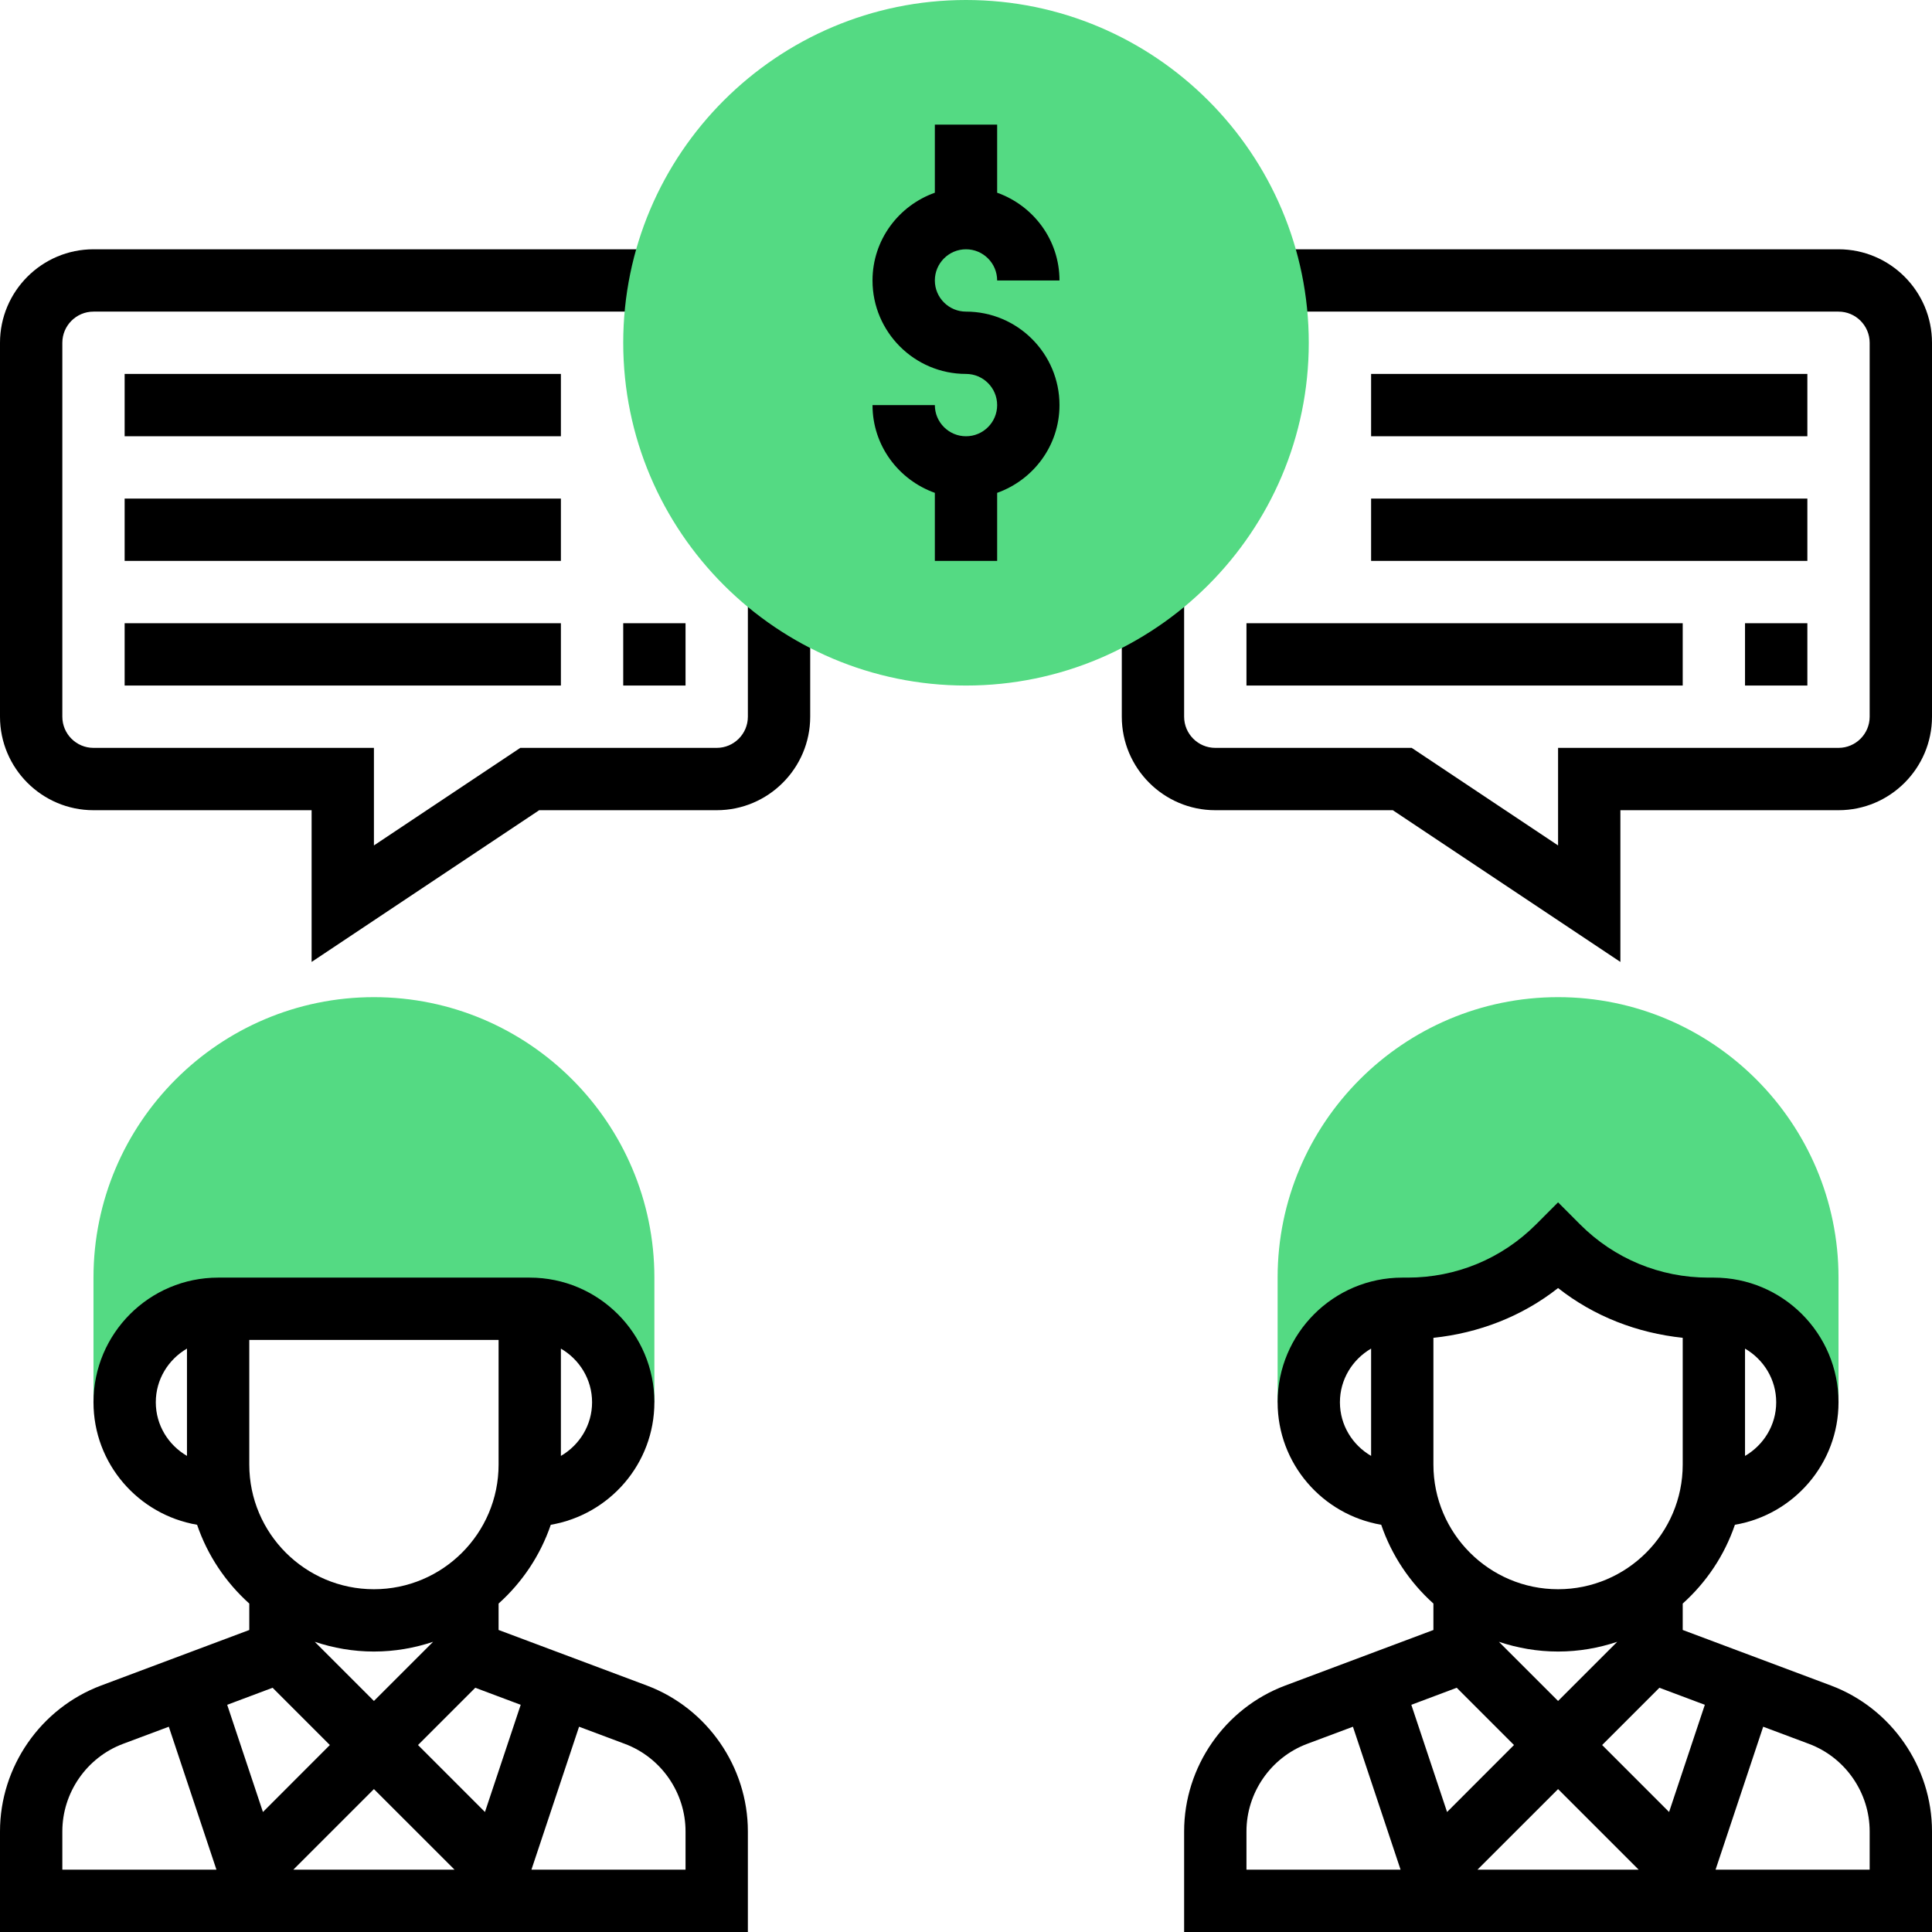 <?xml version="1.0" encoding="UTF-8"?>
<svg width="72px" height="72px" viewBox="0 0 72 72" version="1.1" xmlns="http://www.w3.org/2000/svg" xmlns:xlink="http://www.w3.org/1999/xlink">
    <!-- Generator: sketchtool 52.1 (67048) - http://www.bohemiancoding.com/sketch -->
    <title>6199A0D5-09E5-4526-898C-6288EB8FAD50</title>
    <desc>Created with sketchtool.</desc>
    <g id="Page-1" stroke="none" stroke-width="1" fill="none" fill-rule="evenodd">
        <g id="Yevdokimov-MVP-Website" transform="translate(-1402, -2306)">
            <g id="conference" transform="translate(1402, 2306)">
                <polygon id="Path" fill="#000000" points="51.097 13.935 67.355 13.935 67.355 16.258 51.097 16.258"></polygon>
                <polygon id="Path" fill="#000000" points="51.097 18.581 67.355 18.581 67.355 20.903 51.097 20.903"></polygon>
                <polygon id="Path" fill="#000000" points="65.032 23.226 67.355 23.226 67.355 25.548 65.032 25.548"></polygon>
                <polygon id="Path" fill="#000000" points="46.452 23.226 62.71 23.226 62.71 25.548 46.452 25.548"></polygon>
                <path d="M11.613,35.848 L11.613,30.194 L3.484,30.194 C1.563,30.194 0,28.63 0,26.71 L0,12.774 C0,10.854 1.563,9.29 3.484,9.29 L24.621,9.29 L24.621,11.613 L3.484,11.613 C2.843,11.613 2.323,12.135 2.323,12.774 L2.323,26.71 C2.323,27.349 2.843,27.871 3.484,27.871 L13.935,27.871 L13.935,31.507 L19.39,27.871 L26.71,27.871 C27.35,27.871 27.871,27.349 27.871,26.71 L27.871,22.048 L30.194,22.048 L30.194,26.71 C30.194,28.63 28.63,30.194 26.71,30.194 L20.094,30.194 L11.613,35.848 Z" id="Path" fill="#000000"></path>
                <path d="M60.387,35.848 L51.906,30.194 L45.29,30.194 C43.37,30.194 41.806,28.63 41.806,26.71 L41.806,22.048 L44.129,22.048 L44.129,26.71 C44.129,27.349 44.65,27.871 45.29,27.871 L52.61,27.871 L58.065,31.507 L58.065,27.871 L68.516,27.871 C69.157,27.871 69.677,27.349 69.677,26.71 L69.677,12.774 C69.677,12.135 69.157,11.613 68.516,11.613 L47.379,11.613 L47.379,9.29 L68.516,9.29 C70.437,9.29 72,10.854 72,12.774 L72,26.71 C72,28.63 70.437,30.194 68.516,30.194 L60.387,30.194 L60.387,35.848 Z" id="Path" fill="#000000"></path>
                <polygon id="Path" fill="#000000" points="4.645 13.935 20.903 13.935 20.903 16.258 4.645 16.258"></polygon>
                <polygon id="Path" fill="#000000" points="4.645 18.581 20.903 18.581 20.903 20.903 4.645 20.903"></polygon>
                <polygon id="Path" fill="#000000" points="4.645 23.226 20.903 23.226 20.903 25.548 4.645 25.548"></polygon>
                <polygon id="Path" fill="#000000" points="23.226 23.226 25.548 23.226 25.548 25.548 23.226 25.548"></polygon>
                <path d="M36,25.548 C28.957,25.548 23.226,19.817 23.226,12.774 C23.226,5.731 28.957,0 36,0 C43.043,0 48.774,5.731 48.774,12.774 C48.774,19.817 43.043,25.548 36,25.548 Z" id="Path" fill="#54DA83"></path>
                <path d="M36,11.613 C35.359,11.613 34.839,11.091 34.839,10.452 C34.839,9.812 35.359,9.29 36,9.29 C36.641,9.29 37.161,9.812 37.161,10.452 L39.484,10.452 C39.484,8.94 38.51,7.662 37.161,7.182 L37.161,4.645 L34.839,4.645 L34.839,7.182 C33.49,7.662 32.516,8.94 32.516,10.452 C32.516,12.372 34.079,13.935 36,13.935 C36.641,13.935 37.161,14.457 37.161,15.097 C37.161,15.736 36.641,16.258 36,16.258 C35.359,16.258 34.839,15.736 34.839,15.097 L32.516,15.097 C32.516,16.608 33.49,17.886 34.839,18.367 L34.839,20.903 L37.161,20.903 L37.161,18.367 C38.51,17.886 39.484,16.608 39.484,15.097 C39.484,13.176 37.921,11.613 36,11.613 Z" id="Path" fill="#000000"></path>
                <path d="M58.065,37.161 C52.301,37.161 47.613,41.85 47.613,47.613 L47.613,52.258 L48.774,52.258 C48.774,50.334 50.334,48.774 52.258,48.774 L52.458,48.774 C54.561,48.774 56.578,47.939 58.065,46.452 C59.552,47.939 61.568,48.774 63.671,48.774 L63.871,48.774 C65.795,48.774 67.355,50.334 67.355,52.258 L68.516,52.258 L68.516,47.613 C68.516,41.85 63.828,37.161 58.065,37.161 Z" id="Path" fill="#54DA83"></path>
                <path d="M13.935,37.161 C8.172,37.161 3.484,41.85 3.484,47.613 L3.484,52.258 L4.645,52.258 C4.645,50.334 6.205,48.774 8.129,48.774 L19.742,48.774 C21.666,48.774 23.226,50.334 23.226,52.258 L24.387,52.258 L24.387,47.613 C24.387,41.85 19.699,37.161 13.935,37.161 Z" id="Path" fill="#54DA83"></path>
                <path d="M68.233,62.814 L62.71,60.744 L62.71,59.76 C63.589,58.971 64.266,57.966 64.655,56.824 C66.843,56.449 68.516,54.551 68.516,52.258 C68.516,49.696 66.433,47.613 63.871,47.613 L63.671,47.613 C61.863,47.613 60.163,46.909 58.886,45.631 L58.065,44.808 L57.243,45.631 C55.965,46.909 54.266,47.613 52.458,47.613 L52.258,47.613 C49.696,47.613 47.613,49.696 47.613,52.258 C47.613,54.551 49.286,56.449 51.474,56.824 C51.863,57.965 52.54,58.97 53.419,59.76 L53.419,60.745 L47.898,62.815 C45.644,63.659 44.129,65.844 44.129,68.251 L44.129,72 L72,72 L72,68.251 C72,65.844 70.485,63.659 68.233,62.814 Z M63.534,63.533 L62.202,67.528 L59.707,65.032 L61.841,62.898 L63.534,63.533 Z M61.068,69.677 L55.061,69.677 L58.065,66.674 L61.068,69.677 Z M58.065,63.39 L55.859,61.185 C56.554,61.417 57.293,61.548 58.065,61.548 C58.836,61.548 59.575,61.417 60.27,61.185 L58.065,63.39 Z M66.194,52.258 C66.194,53.114 65.723,53.855 65.032,54.258 L65.032,50.259 C65.723,50.661 66.194,51.402 66.194,52.258 Z M58.065,48.002 C59.406,49.058 61.01,49.676 62.71,49.856 L62.71,54.581 C62.71,57.143 60.626,59.226 58.065,59.226 C55.503,59.226 53.419,57.143 53.419,54.581 L53.419,49.857 C55.119,49.677 56.723,49.058 58.065,48.002 Z M49.935,52.258 C49.935,51.402 50.406,50.661 51.097,50.258 L51.097,54.257 C50.406,53.855 49.935,53.114 49.935,52.258 Z M54.288,62.898 L56.422,65.032 L53.928,67.528 L52.596,63.533 L54.288,62.898 Z M46.452,68.251 C46.452,66.807 47.36,65.497 48.712,64.989 L50.42,64.35 L52.195,69.677 L46.452,69.677 L46.452,68.251 Z M69.677,69.677 L63.934,69.677 L65.709,64.35 L67.418,64.99 C68.769,65.497 69.677,66.807 69.677,68.251 L69.677,69.677 Z" id="Shape" fill="#000000" fill-rule="nonzero"></path>
                <path d="M24.104,62.814 L18.581,60.744 L18.581,59.76 C19.46,58.971 20.137,57.966 20.526,56.824 C22.714,56.449 24.387,54.551 24.387,52.258 C24.387,49.696 22.304,47.613 19.742,47.613 L8.129,47.613 C5.567,47.613 3.484,49.696 3.484,52.258 C3.484,54.551 5.157,56.449 7.345,56.824 C7.734,57.965 8.411,58.97 9.29,59.76 L9.29,60.745 L3.769,62.814 C1.515,63.659 0,65.844 0,68.251 L0,72 L27.871,72 L27.871,68.251 C27.871,65.844 26.356,63.659 24.104,62.814 Z M19.405,63.533 L18.073,67.528 L15.578,65.032 L17.712,62.898 L19.405,63.533 Z M16.939,69.677 L10.932,69.677 L13.935,66.674 L16.939,69.677 Z M13.935,63.39 L11.73,61.185 C12.425,61.417 13.164,61.548 13.935,61.548 C14.707,61.548 15.446,61.417 16.141,61.185 L13.935,63.39 Z M13.935,59.226 C11.374,59.226 9.29,57.143 9.29,54.581 L9.29,49.935 L18.581,49.935 L18.581,54.581 C18.581,57.143 16.497,59.226 13.935,59.226 Z M22.065,52.258 C22.065,53.114 21.594,53.855 20.903,54.258 L20.903,50.259 C21.594,50.661 22.065,51.402 22.065,52.258 Z M5.806,52.258 C5.806,51.402 6.277,50.661 6.968,50.258 L6.968,54.257 C6.277,53.855 5.806,53.114 5.806,52.258 Z M10.159,62.898 L12.293,65.032 L9.799,67.528 L8.467,63.533 L10.159,62.898 Z M2.323,68.251 C2.323,66.807 3.231,65.497 4.583,64.989 L6.291,64.35 L8.066,69.677 L2.323,69.677 L2.323,68.251 Z M25.548,69.677 L19.805,69.677 L21.58,64.35 L23.289,64.99 C24.64,65.497 25.548,66.807 25.548,68.251 L25.548,69.677 Z" id="Shape" fill="#000000" fill-rule="nonzero"></path>
            </g>
        </g>
    </g>
</svg>